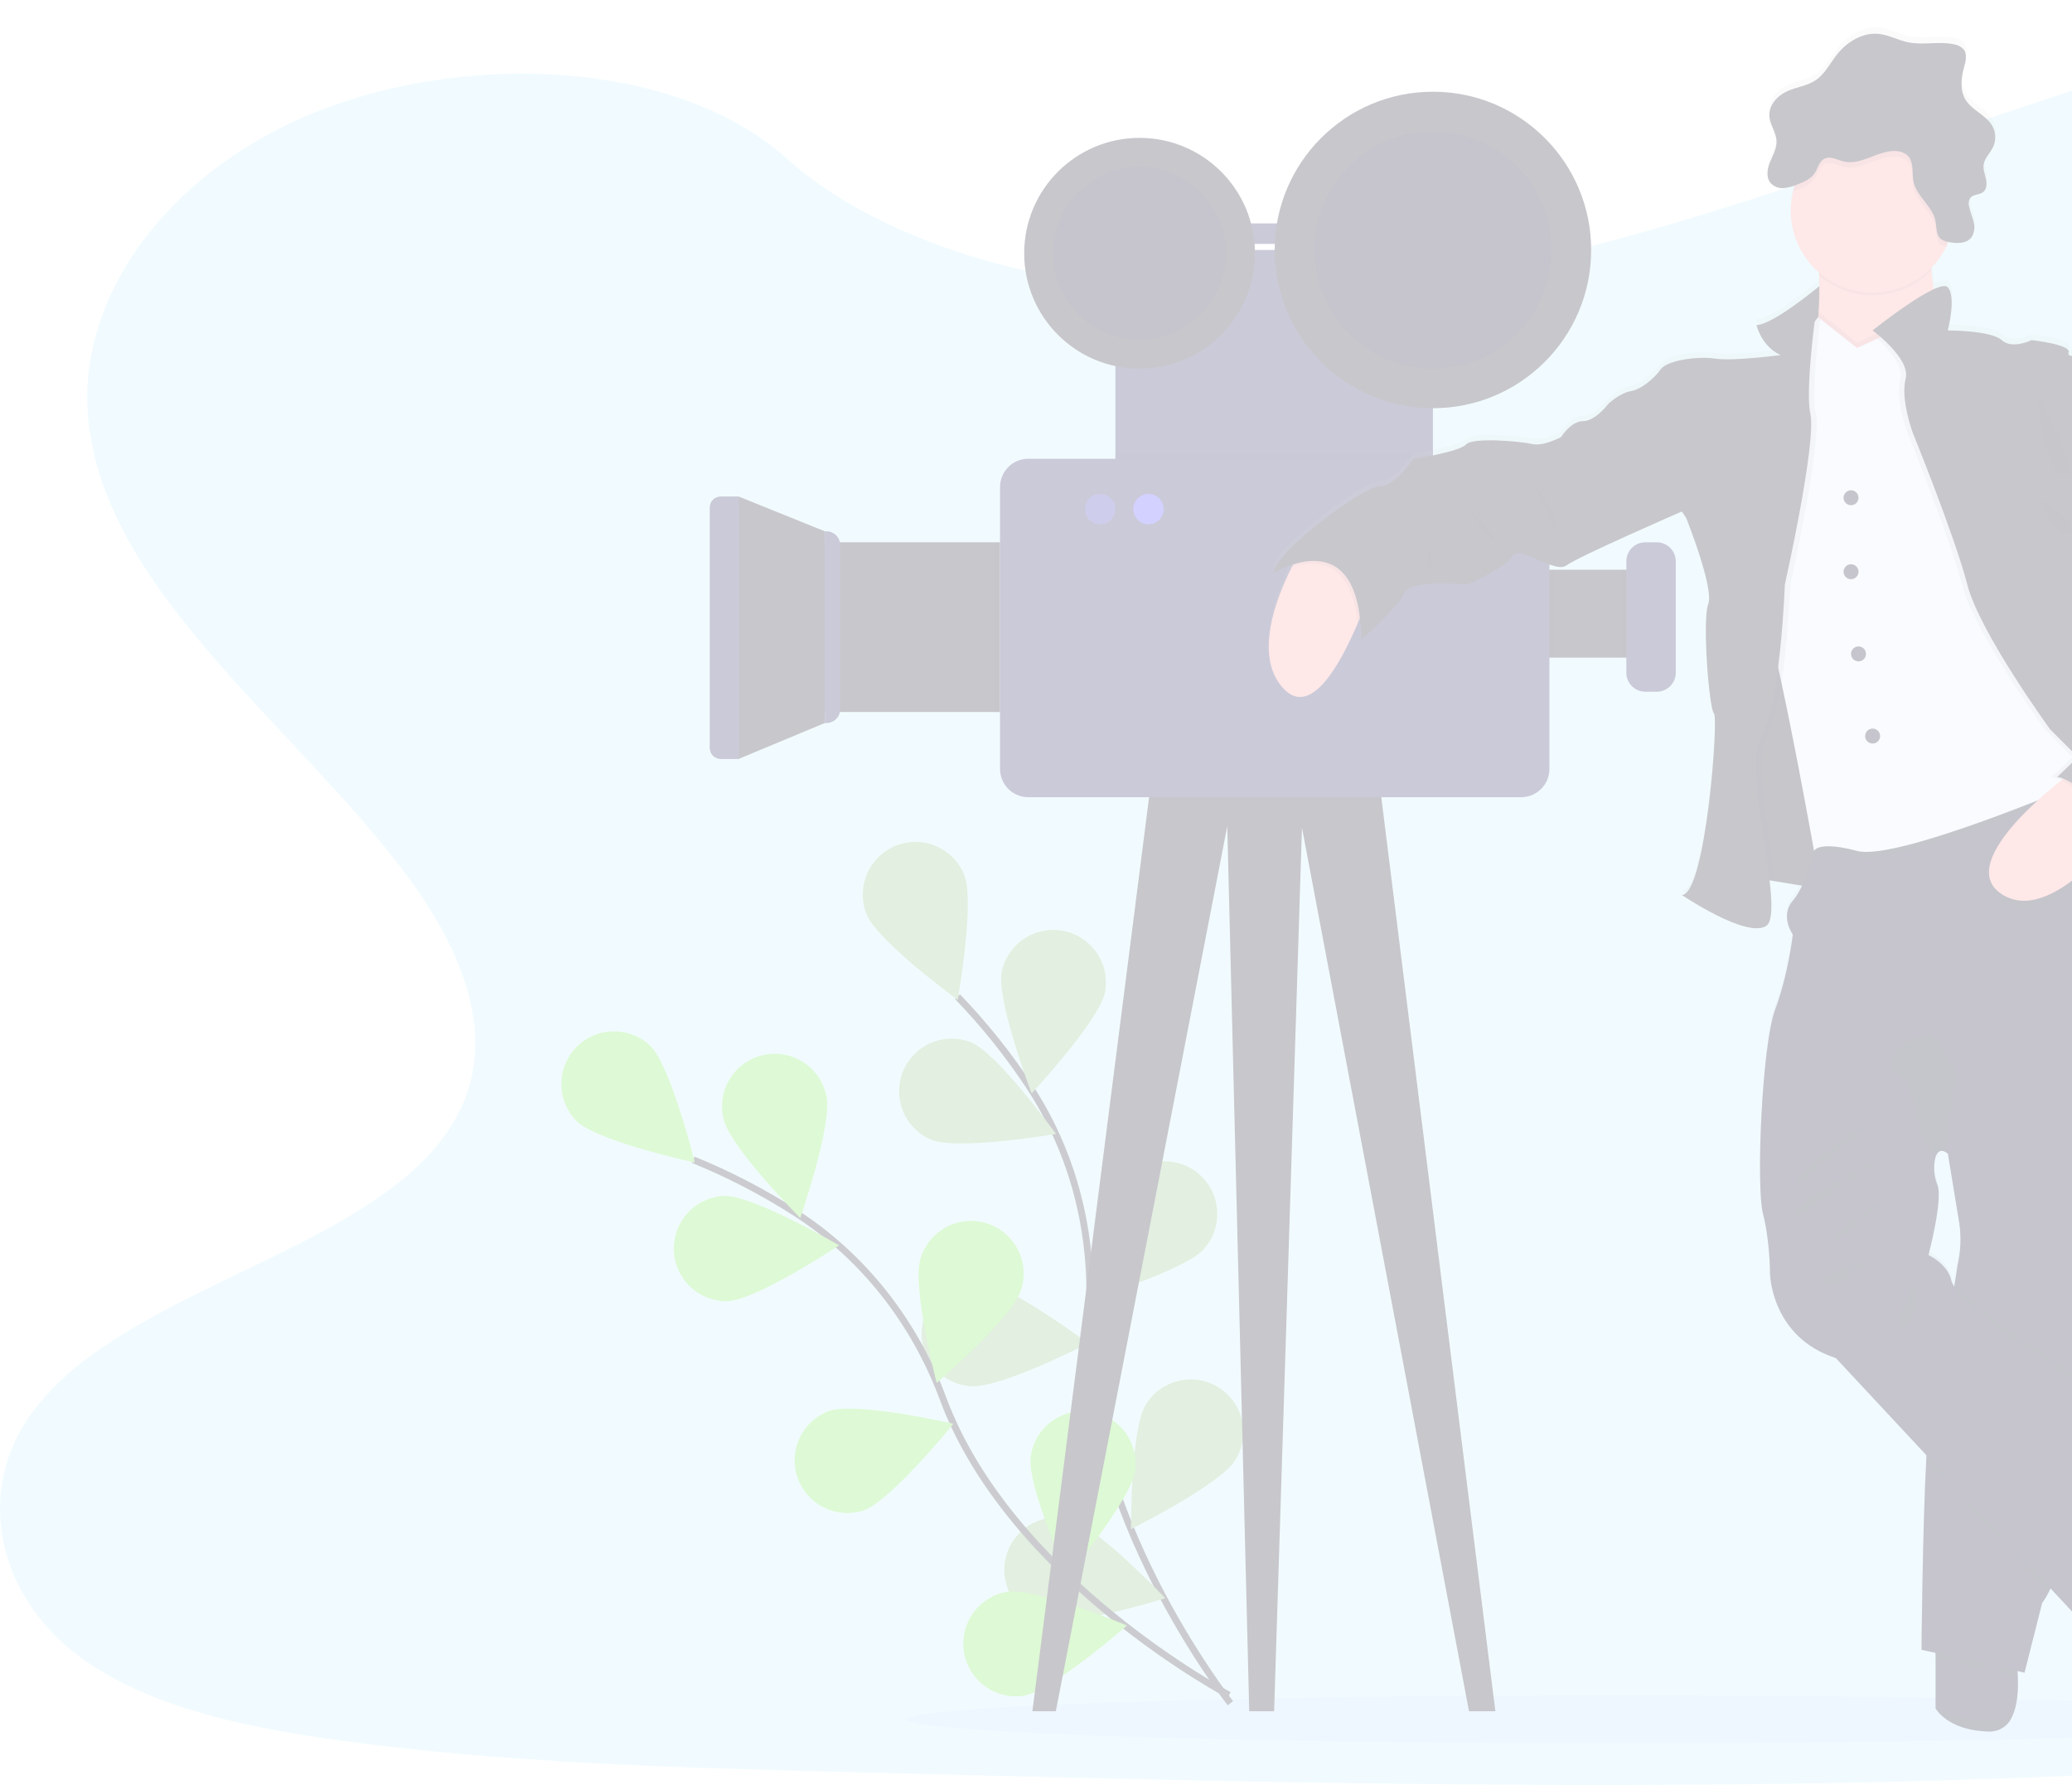 <svg width="607" height="523" viewBox="0 0 607 523" fill="none" xmlns="http://www.w3.org/2000/svg">
<g opacity="0.3" clip-path="url(#clip0)">
<path d="M23.847 485.793C24.683 486.405 25.542 486.993 26.409 487.574C29.607 489.718 32.945 491.645 36.401 493.341C54.559 502.399 76.927 506.82 98.723 509.824C147.601 516.574 197.508 517.883 247.206 519.168C381.471 522.659 516.092 526.135 650.017 518.099C702.927 514.925 757.022 509.584 804.979 493.326C811.846 490.998 818.585 488.433 825.195 485.631C838.555 479.941 851.387 473.027 862.061 464.79C872.123 457.048 880.219 448.145 885.079 438.035C895.219 416.962 889.855 393.295 878.284 372.648C873.447 364.269 868.015 356.249 862.03 348.649C853.113 337.021 843.276 325.756 834.282 314.144C802.301 272.787 781.434 220.554 810.954 178.191C819.468 166.021 831.705 155.338 838.616 142.634C847.448 126.376 846.759 108.33 843.949 90.764C843.593 88.55 843.175 86.351 842.796 84.153C837.974 58.164 828.996 30.154 801.201 13.928C772.331 -2.934 731.348 -2.082 695.505 3.948C639.777 13.331 588.368 32.926 536.456 50.623C484.544 68.321 430.171 84.486 373.081 86.235C322.679 87.784 263.878 76.272 230.426 46.396C197.918 17.38 136.85 15.174 92.81 32.701C62.624 44.732 40.062 66.401 30.55 90.764C28.627 95.642 27.239 100.714 26.409 105.891C25.637 110.606 25.377 115.389 25.635 120.159C25.766 122.482 26.022 124.843 26.409 127.127C33.762 175.226 86.711 213.161 118.893 256.127C134.621 277.115 145.728 302.322 134.915 324.951C118.421 359.433 61.061 371.688 26.409 397.36C19.935 401.979 14.195 407.549 9.381 413.88C-7.376 436.734 -1.176 467.577 23.847 485.793Z" fill="#CFF3FF"/>
<path opacity="0.1" d="M474.266 510.845C359.004 510.845 265.565 507.671 265.565 503.754C265.565 499.838 359.004 496.663 474.266 496.663C589.528 496.663 682.966 499.838 682.966 503.754C682.966 507.671 589.528 510.845 474.266 510.845Z" fill="#6C63FF"/>
<path d="M360.453 499.032C360.453 499.032 315.561 442.153 319.037 385.615C320.499 361.879 314.656 338.251 301.599 318.378C295.387 308.964 288.325 300.14 280.499 292.018" stroke="#535461" stroke-width="2" stroke-miterlimit="10"/>
<path d="M282.488 256.367C285.662 264.279 280.561 292.955 280.561 292.955C280.561 292.955 257.039 275.776 253.866 267.871C253.111 265.991 252.733 263.979 252.755 261.953C252.777 259.926 253.198 257.923 253.993 256.059C254.789 254.195 255.944 252.506 257.392 251.089C258.84 249.671 260.554 248.553 262.434 247.797C264.314 247.042 266.325 246.664 268.351 246.686C270.378 246.708 272.38 247.129 274.243 247.925C276.107 248.72 277.796 249.876 279.213 251.324C280.63 252.773 281.749 254.486 282.504 256.367H282.488Z" fill="#C7FFB4"/>
<path d="M323.735 290.655C322.102 299.016 302.233 320.314 302.233 320.314C302.233 320.314 291.823 293.109 293.456 284.748C294.281 280.773 296.639 277.283 300.019 275.035C303.399 272.787 307.529 271.962 311.513 272.739C315.497 273.517 319.014 275.833 321.302 279.187C323.59 282.541 324.464 286.661 323.735 290.655Z" fill="#C7FFB4"/>
<path d="M352.752 365.905C347.125 372.3 319.23 380.614 319.23 380.614C319.23 380.614 323.975 351.877 329.602 345.482C330.94 343.962 332.564 342.72 334.382 341.827C336.2 340.935 338.176 340.409 340.197 340.281C342.218 340.152 344.245 340.423 346.161 341.077C348.078 341.732 349.847 342.758 351.367 344.096C352.887 345.435 354.128 347.06 355.021 348.878C355.913 350.696 356.438 352.673 356.567 354.694C356.696 356.716 356.425 358.743 355.77 360.66C355.116 362.577 354.09 364.346 352.752 365.866V365.905Z" fill="#C7FFB4"/>
<path d="M361.9 427.785C357.434 435.039 331.343 447.99 331.343 447.99C331.343 447.99 331.165 418.858 335.631 411.604C336.685 409.863 338.074 408.348 339.716 407.146C341.359 405.944 343.223 405.078 345.202 404.6C347.18 404.122 349.233 404.04 351.243 404.359C353.254 404.678 355.181 405.392 356.914 406.46C358.647 407.527 360.151 408.927 361.341 410.579C362.531 412.231 363.382 414.101 363.846 416.084C364.309 418.066 364.376 420.12 364.042 422.129C363.708 424.137 362.98 426.059 361.9 427.785Z" fill="#C7FFB4"/>
<path d="M272.759 333.924C280.646 337.152 309.346 332.244 309.346 332.244C309.346 332.244 292.318 308.601 284.454 305.372C280.683 303.894 276.483 303.959 272.759 305.552C269.035 307.145 266.087 310.139 264.551 313.888C263.016 317.637 263.016 321.839 264.552 325.588C266.087 329.337 269.035 332.331 272.759 333.924Z" fill="#C7FFB4"/>
<path d="M284.369 406.154C292.883 406.882 318.781 393.605 318.781 393.605C318.781 393.605 295.476 376.139 286.993 375.412C284.956 375.203 282.899 375.403 280.94 375.998C278.981 376.594 277.16 377.573 275.583 378.88C274.007 380.186 272.706 381.794 271.757 383.608C270.807 385.423 270.229 387.408 270.055 389.449C269.881 391.489 270.114 393.544 270.742 395.493C271.37 397.442 272.38 399.247 273.712 400.802C275.045 402.357 276.673 403.631 278.503 404.55C280.333 405.469 282.327 406.014 284.369 406.154Z" fill="#C7FFB4"/>
<path d="M305.329 474.815C313.572 476.96 341.358 468.258 341.358 468.258C341.358 468.258 321.343 447.108 313.1 444.956C309.184 444.053 305.07 444.715 301.635 446.799C298.199 448.884 295.712 452.228 294.704 456.119C293.695 460.009 294.245 464.14 296.235 467.632C298.225 471.124 301.499 473.701 305.36 474.815H305.329Z" fill="#C7FFB4"/>
<path opacity="0.25" d="M282.488 256.367C285.662 264.279 280.561 292.955 280.561 292.955C280.561 292.955 257.039 275.776 253.866 267.871C253.111 265.991 252.733 263.979 252.755 261.953C252.777 259.926 253.198 257.923 253.993 256.059C254.789 254.195 255.944 252.506 257.392 251.089C258.84 249.671 260.554 248.553 262.434 247.797C264.314 247.042 266.325 246.664 268.351 246.686C270.378 246.708 272.38 247.129 274.243 247.925C276.107 248.72 277.796 249.876 279.213 251.324C280.63 252.773 281.749 254.486 282.504 256.367H282.488Z" fill="#2B2949"/>
<path opacity="0.25" d="M323.735 290.655C322.102 299.016 302.233 320.314 302.233 320.314C302.233 320.314 291.823 293.109 293.456 284.748C294.281 280.773 296.639 277.283 300.019 275.035C303.399 272.787 307.529 271.962 311.513 272.739C315.497 273.517 319.014 275.833 321.302 279.187C323.59 282.541 324.464 286.661 323.735 290.655Z" fill="#2B2949"/>
<path opacity="0.25" d="M352.752 365.905C347.125 372.3 319.23 380.614 319.23 380.614C319.23 380.614 323.975 351.877 329.602 345.482C330.94 343.962 332.564 342.72 334.382 341.827C336.2 340.935 338.176 340.409 340.197 340.281C342.218 340.152 344.245 340.423 346.161 341.077C348.078 341.732 349.847 342.758 351.367 344.096C352.887 345.435 354.128 347.06 355.021 348.878C355.913 350.696 356.438 352.673 356.567 354.694C356.696 356.716 356.425 358.743 355.77 360.66C355.116 362.577 354.09 364.346 352.752 365.866V365.905Z" fill="#2B2949"/>
<path opacity="0.25" d="M361.9 427.785C357.434 435.039 331.343 447.99 331.343 447.99C331.343 447.99 331.165 418.858 335.631 411.604C336.685 409.863 338.074 408.348 339.716 407.146C341.359 405.944 343.223 405.078 345.202 404.6C347.18 404.122 349.233 404.04 351.243 404.359C353.254 404.678 355.181 405.392 356.914 406.46C358.647 407.527 360.151 408.927 361.341 410.579C362.531 412.231 363.382 414.101 363.846 416.084C364.309 418.066 364.376 420.12 364.042 422.129C363.708 424.137 362.98 426.059 361.9 427.785Z" fill="#2B2949"/>
<path opacity="0.25" d="M272.759 333.924C280.646 337.152 309.346 332.244 309.346 332.244C309.346 332.244 292.318 308.601 284.454 305.372C280.683 303.894 276.483 303.959 272.759 305.552C269.035 307.145 266.087 310.139 264.551 313.888C263.016 317.637 263.016 321.839 264.552 325.588C266.087 329.337 269.035 332.331 272.759 333.924Z" fill="#2B2949"/>
<path opacity="0.25" d="M284.369 406.154C292.883 406.882 318.781 393.605 318.781 393.605C318.781 393.605 295.476 376.139 286.993 375.412C284.956 375.203 282.899 375.403 280.94 375.998C278.981 376.594 277.16 377.573 275.583 378.88C274.007 380.186 272.706 381.794 271.757 383.608C270.807 385.423 270.229 387.408 270.055 389.449C269.881 391.489 270.114 393.544 270.742 395.493C271.37 397.442 272.38 399.247 273.712 400.802C275.045 402.357 276.673 403.631 278.503 404.55C280.333 405.469 282.327 406.014 284.369 406.154Z" fill="#2B2949"/>
<path opacity="0.25" d="M305.329 474.815C313.572 476.96 341.358 468.258 341.358 468.258C341.358 468.258 321.343 447.108 313.1 444.956C309.184 444.053 305.07 444.715 301.635 446.799C298.199 448.884 295.712 452.228 294.704 456.119C293.695 460.009 294.245 464.14 296.235 467.632C298.225 471.124 301.499 473.701 305.36 474.815H305.329Z" fill="#2B2949"/>
<path d="M360.066 496.655C360.066 496.655 295.979 462.862 276.258 409.762C267.976 387.466 253.038 368.235 233.076 355.361C223.58 349.271 213.546 344.065 203.1 339.808" stroke="#535461" stroke-width="2" stroke-miterlimit="10"/>
<path d="M190.484 306.402C196.583 312.34 203.541 340.628 203.541 340.628C203.541 340.628 175.081 334.435 168.974 328.52C166.106 325.653 164.482 321.772 164.453 317.716C164.425 313.66 165.994 309.756 168.821 306.848C171.648 303.941 175.507 302.264 179.561 302.181C183.615 302.097 187.539 303.614 190.484 306.402Z" fill="#90EB71"/>
<path d="M242.078 321.042C243.974 329.348 234.439 356.87 234.439 356.87C234.439 356.87 213.905 336.223 211.993 327.916C211.496 325.925 211.4 323.855 211.713 321.826C212.025 319.798 212.739 317.852 213.813 316.103C214.887 314.354 216.298 312.837 217.965 311.641C219.632 310.444 221.521 309.592 223.521 309.135C225.522 308.678 227.593 308.624 229.614 308.977C231.636 309.331 233.566 310.084 235.293 311.193C237.019 312.301 238.507 313.744 239.67 315.435C240.832 317.126 241.646 319.032 242.063 321.042H242.078Z" fill="#90EB71"/>
<path d="M299.075 378.075C296.521 386.204 274.4 405.171 274.4 405.171C274.4 405.171 267.094 376.976 269.648 368.847C270.222 366.873 271.185 365.034 272.48 363.437C273.775 361.841 275.375 360.519 277.188 359.55C279 358.581 280.988 357.984 283.035 357.794C285.081 357.604 287.145 357.826 289.105 358.445C291.064 359.064 292.881 360.068 294.447 361.399C296.013 362.73 297.298 364.361 298.225 366.195C299.153 368.03 299.704 370.031 299.848 372.082C299.991 374.132 299.723 376.191 299.06 378.137L299.075 378.075Z" fill="#90EB71"/>
<path d="M332.527 430.943C331.382 439.382 312.783 461.794 312.783 461.794C312.783 461.794 300.817 435.24 301.947 426.794C302.219 424.786 302.884 422.851 303.904 421.1C304.924 419.35 306.279 417.817 307.891 416.59C309.503 415.363 311.341 414.465 313.3 413.948C315.259 413.432 317.3 413.306 319.307 413.578C321.315 413.851 323.249 414.516 324.999 415.536C326.75 416.556 328.282 417.911 329.509 419.524C330.736 421.136 331.633 422.975 332.15 424.934C332.666 426.893 332.792 428.935 332.52 430.943H332.527Z" fill="#90EB71"/>
<path d="M213.046 381.241C221.559 381.001 245.816 364.875 245.816 364.875C245.816 364.875 220.685 350.166 212.171 350.398C208.121 350.57 204.302 352.33 201.539 355.297C198.776 358.263 197.292 362.198 197.407 366.251C197.522 370.304 199.227 374.148 202.153 376.953C205.08 379.759 208.993 381.299 213.046 381.241Z" fill="#90EB71"/>
<path d="M252.922 442.571C260.972 439.792 279.292 417.155 279.292 417.155C279.292 417.155 250.917 410.629 242.86 413.408C239.079 414.808 235.997 417.633 234.273 421.278C232.548 424.923 232.319 429.099 233.635 432.911C234.95 436.723 237.705 439.868 241.309 441.674C244.914 443.479 249.083 443.801 252.922 442.571Z" fill="#90EB71"/>
<path d="M299.849 496.848C308.255 495.47 330.144 476.256 330.144 476.256C330.144 476.256 303.27 465.022 294.865 466.4C290.886 467.124 287.351 469.382 285.02 472.688C282.69 475.993 281.75 480.082 282.403 484.073C283.057 488.065 285.251 491.641 288.514 494.03C291.777 496.419 295.848 497.431 299.849 496.848Z" fill="#90EB71"/>
<path d="M302.446 501.377H309.312L359.529 242.084L365.968 501.377H373.259L381.417 242.517L430.349 501.377H438.074L404.815 234.868L403.732 226.205L338.491 218.905L336.464 234.868L302.446 501.377Z" fill="#464353"/>
<path d="M441.03 166.927H482.555V192.684H441.03V166.927Z" fill="#464353"/>
<path d="M241.618 155.663L216.51 145.521H211.007C210.204 145.521 209.434 145.84 208.867 146.408C208.299 146.975 207.98 147.745 207.98 148.548V219.277C207.98 220.079 208.299 220.849 208.867 221.417C209.434 221.985 210.204 222.304 211.007 222.304H216.51L241.618 211.845V155.663Z" fill="#464353"/>
<path d="M241.618 158.883H292.958V208.624H241.618V158.883Z" fill="#464353"/>
<path d="M349.025 65.456H382.075V71.464H349.025V65.456Z" fill="#514E7F"/>
<path d="M326.758 73.237H419.784V141.17H326.758V73.237Z" fill="#514E7F"/>
<path opacity="0.1" d="M326.758 133.127H419.784V141.178H326.758V133.127Z" fill="#2B2949"/>
<path opacity="0.1" d="M291.673 158.883H293.755V208.624H291.673V158.883Z" fill="#2B2949"/>
<path opacity="0.1" d="M441.03 166.927H455.194V192.684H441.03V166.927Z" fill="#2B2949"/>
<path opacity="0.1" d="M336.464 234.868H404.815L403.732 226.205L338.492 218.905L336.464 234.868Z" fill="#2B2949"/>
<path d="M301.247 134.412H445.628C450.202 134.412 453.91 138.121 453.91 142.695V225.292C453.91 229.867 450.202 233.576 445.628 233.576H301.247C296.673 233.576 292.965 229.867 292.965 225.292V142.695C292.965 138.121 296.673 134.412 301.247 134.412Z" fill="#514E7F"/>
<path d="M242.106 155.663H241.618V211.845H242.106C243.171 211.845 244.193 211.421 244.946 210.668C245.699 209.914 246.123 208.892 246.123 207.827V159.681C246.123 158.615 245.699 157.593 244.946 156.84C244.193 156.086 243.171 155.663 242.106 155.663Z" fill="#514E7F"/>
<path d="M216.51 145.544H211.301C210.42 145.544 209.576 145.894 208.953 146.517C208.33 147.14 207.98 147.985 207.98 148.866V219.021C207.98 219.902 208.33 220.747 208.953 221.37C209.576 221.992 210.42 222.342 211.301 222.342H216.51V145.544Z" fill="#514E7F"/>
<path opacity="0.1" d="M475.148 166.927H482.555V192.684H475.148V166.927Z" fill="#2B2949"/>
<path d="M482.013 158.883H485.349C488.427 158.883 490.922 161.379 490.922 164.457V197.097C490.922 200.175 488.427 202.671 485.349 202.671H482.013C478.935 202.671 476.44 200.175 476.44 197.097V164.457C476.44 161.379 478.935 158.883 482.013 158.883Z" fill="#514E7F"/>
<path d="M419.784 119.602C394.183 119.602 373.429 98.844 373.429 73.237C373.429 47.63 394.183 26.872 419.784 26.872C445.385 26.872 466.139 47.63 466.139 73.237C466.139 98.844 445.385 119.602 419.784 119.602Z" fill="#464353"/>
<path d="M419.784 108.013C400.582 108.013 385.016 92.443 385.016 73.237C385.016 54.031 400.582 38.461 419.784 38.461C438.986 38.461 454.552 54.031 454.552 73.237C454.552 92.443 438.986 108.013 419.784 108.013Z" fill="#3F3D56"/>
<path d="M333.84 108.013C315.172 108.013 300.039 92.876 300.039 74.204C300.039 55.533 315.172 40.396 333.84 40.396C352.507 40.396 367.64 55.533 367.64 74.204C367.64 92.876 352.507 108.013 333.84 108.013Z" fill="#464353"/>
<path d="M333.84 99.559C319.841 99.559 308.492 88.207 308.492 74.204C308.492 60.202 319.841 48.85 333.84 48.85C347.84 48.85 359.188 60.202 359.188 74.204C359.188 88.207 347.84 99.559 333.84 99.559Z" fill="#3F3D56"/>
<path d="M336.464 153.619C334.006 153.619 332.013 151.626 332.013 149.168C332.013 146.709 334.006 144.716 336.464 144.716C338.922 144.716 340.914 146.709 340.914 149.168C340.914 151.626 338.922 153.619 336.464 153.619Z" fill="#6C63FF"/>
<path opacity="0.5" d="M322.307 153.619C319.849 153.619 317.856 151.626 317.856 149.168C317.856 146.709 319.849 144.716 322.307 144.716C324.765 144.716 326.757 146.709 326.757 149.168C326.757 151.626 324.765 153.619 322.307 153.619Z" fill="#6C63FF"/>
<path d="M378.321 164.527L378.638 163.9C376.676 164.552 374.791 165.42 373.019 166.486C373.793 159.758 399.59 140.868 404.234 140.868C408.878 140.868 414.041 132.848 414.041 132.848C414.041 132.848 427.454 130.781 429.521 128.59C431.587 126.399 445.519 127.677 448.871 128.451C452.222 129.225 457.385 126.384 457.385 126.384C457.385 126.384 460.225 121.739 463.832 121.739C467.439 121.739 471.301 116.567 471.301 116.567C471.301 116.567 474.668 113.47 477.764 112.944C480.86 112.418 484.73 109.073 486.541 106.48C488.352 103.886 497.377 102.609 502.532 103.383C507.687 104.157 521.626 102.33 521.626 102.33C515.953 99.744 514.583 93.535 514.583 93.535C519.66 93.272 533.004 82.062 533.004 82.062C533.004 82.062 532.455 85.685 531.82 90.741L532.679 89.634L532.795 89.727C533.068 86.12 533.107 82.5 532.911 78.888C532.911 78.609 532.865 78.331 532.849 78.044C529.545 75.149 527.094 71.405 525.763 67.217C524.432 63.03 524.27 58.558 525.295 54.285C525.434 53.697 525.597 53.124 525.783 52.559C524.795 52.969 523.752 53.23 522.687 53.333H522.137C521.497 53.337 520.863 53.205 520.277 52.946C519.691 52.688 519.167 52.307 518.739 51.831C518.594 51.647 518.467 51.45 518.36 51.242C518.334 51.203 518.311 51.161 518.29 51.119C518.198 50.929 518.121 50.732 518.058 50.53C518.037 50.459 518.018 50.387 518.004 50.313C517.965 50.155 517.934 49.995 517.911 49.834C517.911 49.702 517.911 49.562 517.911 49.423C517.911 49.284 517.911 49.222 517.911 49.121C517.943 47.931 518.206 46.758 518.685 45.668C519.498 43.671 520.667 41.697 520.581 39.537C520.581 39.359 520.543 39.189 520.52 39.018C520.303 37.323 519.413 35.751 518.879 34.118V34.048C518.801 33.808 518.739 33.568 518.685 33.328C518.66 33.257 518.639 33.185 518.623 33.111C518.566 32.828 518.527 32.541 518.507 32.252C518.507 32.252 518.507 32.213 518.507 32.19C518.306 28.954 520.914 26.128 523.871 24.82C526.518 23.643 529.544 23.326 531.967 21.723C534.73 19.904 536.247 16.753 538.29 14.144C541.263 10.351 545.914 7.517 550.674 8.059C553.608 8.392 556.27 9.933 559.188 10.529C563.623 11.45 568.314 10.111 572.726 11.14C573.797 11.318 574.772 11.866 575.481 12.689C575.777 13.104 575.969 13.585 576.038 14.09C576.1 14.558 576.1 15.031 576.038 15.499V15.538C575.988 15.984 575.908 16.426 575.798 16.861L575.729 17.132C575.729 17.225 575.69 17.311 575.667 17.403C575.644 17.496 575.566 17.767 575.52 17.945C575.435 18.247 575.365 18.549 575.287 18.859V18.967C575.218 19.285 575.148 19.602 575.094 19.927C574.969 20.598 574.886 21.275 574.846 21.956C574.664 23.871 575.078 25.796 576.031 27.468C577.966 30.564 582.075 31.935 583.863 35.163C584.286 35.942 584.549 36.797 584.637 37.679C584.67 37.972 584.682 38.267 584.676 38.562V38.678C584.676 38.933 584.676 39.189 584.606 39.452C584.61 39.514 584.61 39.576 584.606 39.638C584.567 39.867 584.515 40.095 584.452 40.319C584.452 40.396 584.413 40.466 584.39 40.536C584.304 40.8 584.201 41.059 584.08 41.31C583.252 43.036 581.688 44.461 581.363 46.334C581.363 46.388 581.363 46.443 581.325 46.505C581.147 47.913 581.727 49.292 582.029 50.677C582.069 50.846 582.1 51.017 582.122 51.188C582.122 51.242 582.122 51.297 582.122 51.351C582.122 51.405 582.122 51.583 582.122 51.707C582.122 51.831 582.122 51.839 582.122 51.908C582.122 51.978 582.122 52.117 582.122 52.218C582.126 52.29 582.126 52.362 582.122 52.435C582.122 52.535 582.122 52.636 582.122 52.729C582.122 52.822 582.122 52.868 582.122 52.938C582.122 53.008 582.075 53.132 582.044 53.224L581.99 53.418C581.954 53.51 581.912 53.601 581.866 53.689L581.781 53.859C581.725 53.953 581.663 54.044 581.596 54.13C581.567 54.173 581.536 54.215 581.503 54.254C581.397 54.378 581.278 54.49 581.147 54.587C580.079 55.361 578.414 55.16 577.54 56.135C577.441 56.253 577.358 56.383 577.292 56.522L577.246 56.615C577.182 56.752 577.133 56.894 577.099 57.041C576.975 57.623 576.975 58.224 577.099 58.806C577.408 60.355 578.066 61.764 578.414 63.281C578.484 63.59 578.531 63.908 578.569 64.225C578.569 64.372 578.569 64.512 578.608 64.651V64.744C578.608 64.876 578.608 65.015 578.608 65.147C578.608 65.278 578.608 65.216 578.608 65.255C578.608 65.448 578.608 65.65 578.561 65.843C578.515 66.037 578.561 66.029 578.515 66.114L578.469 66.339C578.469 66.439 578.414 66.54 578.383 66.641L578.314 66.834C578.275 66.943 578.221 67.051 578.174 67.159C578.152 67.21 578.126 67.259 578.097 67.307C578.019 67.465 577.926 67.615 577.818 67.756C576.882 69.025 575.342 69.451 573.716 69.459C572.795 69.454 571.876 69.35 570.976 69.149C570.775 69.621 570.566 70.094 570.342 70.55C569.22 72.81 567.749 74.879 565.984 76.682C565.984 76.922 566.03 77.154 566.061 77.402C566.239 79.167 566.456 81.064 566.704 82.976C568.709 82.055 570.257 81.698 570.868 82.364C573.461 85.213 570.868 95.045 570.868 95.045C570.868 95.045 583.523 95.045 586.619 97.886C589.715 100.728 595.388 97.886 595.388 97.886C595.388 97.886 606.998 99.187 606.224 101.517C605.45 103.847 612.416 101.517 612.416 101.517C612.416 101.517 617.323 102.036 617.06 105.388C616.797 108.74 624.545 110.296 623.515 112.627C622.486 114.957 628.159 116.497 628.159 116.497C628.159 116.497 633.832 116.242 631.766 119.594C631.766 119.594 634.862 126.84 637.439 127.336C640.017 127.831 643.376 133.8 643.376 133.8C643.376 133.8 653.314 135.612 652.865 138.716C652.416 141.821 668.144 164.032 668.144 164.032C668.144 164.032 673.306 174.677 669.692 182.441C666.077 190.206 663.5 195.378 662.726 198.219C661.952 201.06 652.571 213.571 652.648 215.901C652.648 216.629 650.326 220.546 647.161 225.516L648.089 226.476L650.125 228.574C650.125 228.574 656.58 244.615 648.84 245.389C642.3 246.04 637.602 246.512 635.218 245.862C634.831 245.771 634.464 245.611 634.134 245.389L634.041 245.32C631.224 249.477 629.227 252.38 629.227 252.38C629.227 252.38 628.949 251.97 628.453 251.265L627.679 252.372C627.679 252.372 627.06 251.49 626.007 250.05C626.348 257.087 626.394 264.024 626.394 264.024C626.394 264.024 623.035 263.505 624.583 279.027C626.131 294.549 615.295 307.223 615.295 307.223V330.254C615.295 330.254 615.295 330.835 615.187 331.803C614.901 335.108 613.956 342.904 611.17 348.06C607.555 354.78 611.17 372.377 611.17 372.377C611.17 372.377 611.41 386.73 610.543 404.629C610.543 405.117 610.489 405.62 610.466 406.115C626.116 419.199 642.904 436.54 642.904 436.54C642.082 436.77 641.299 437.123 640.582 437.585L641.518 438.785L645.783 444.042L649.08 448.114L643.856 464.209L638.151 461.98C638.151 461.98 635.055 467.345 635.706 470.983C635.804 471.641 636.071 472.262 636.48 472.787C636.677 473.051 636.814 473.355 636.882 473.677C638.376 479.507 632.145 504.644 622.261 505.736C622.261 505.736 618.91 506.843 617.834 503.824C617.315 502.368 617.323 499.953 618.484 496.028C618.484 496.028 623.709 489.726 620.326 482.937C618.345 478.965 615.071 473.646 612.702 469.892L611.727 468.343C609.599 471.03 608.291 472.756 608.291 472.756L600.69 464.581C600.527 464.929 600.365 465.27 600.195 465.595C599.626 466.734 598.969 467.826 598.229 468.862L593.074 489.308L590.992 488.843C591.038 489.339 591.069 489.865 591.1 490.392C591.271 494.061 591.1 498.823 589.405 502.221C588.136 504.822 585.992 506.634 582.493 506.549C570.496 506.255 567.013 499.759 567.013 499.759V483.502L562.888 482.58C562.888 482.58 563.19 446.86 564.25 426.941C564.25 426.499 564.297 426.074 564.32 425.655C564.32 425.594 564.32 425.532 564.32 425.477L537.826 396.98L535.79 396.167C518.763 389.44 518.499 372.106 518.499 372.106C518.499 372.106 518.499 362.537 516.441 354.517C514.382 346.496 516.177 304.838 520.047 294.495C523.917 284.152 525.21 272.493 525.21 272.493C525.21 272.493 521.34 267.074 525.21 262.561C526.303 261.21 527.214 259.721 527.919 258.132L522.88 257.304L519.978 256.824L518.43 256.561C519.204 263.404 519.335 268.661 517.501 269.915C511.82 273.786 492.733 260.857 492.733 260.857C499.699 260.857 503.569 208.856 502.153 207.563C500.736 206.27 498.623 180.212 500.473 175.567C502.323 170.922 493.979 150.182 493.979 150.182L492.694 148.277C492.694 148.277 462.245 161.57 458.894 164.117C455.543 166.664 444.962 157.923 443.159 161.307C441.355 164.69 430.001 169.73 430.001 169.73C430.001 169.73 413.228 168.034 411.425 172.176C409.622 176.318 398.778 186.018 398.778 186.018C398.772 183.744 398.635 181.472 398.368 179.213C398.143 179.747 397.926 180.289 397.694 180.839C392.555 193.001 384.002 208.399 376.077 200.116C367.098 190.702 373.933 173.298 378.321 164.527ZM607.803 219.493V219.64L607.865 219.579L607.803 219.493ZM613.809 159.82L617.091 194.433L623.538 201.114L624.312 201.935L630.976 194.681C630.976 194.681 634.336 193.133 630.976 190.284C627.617 187.435 636.65 180.994 636.65 180.994C636.65 180.994 636.913 176.349 633.554 175.048C630.195 173.748 625.814 165.216 625.814 165.216L613.685 159.023L613.809 159.82ZM570.651 336.982C570.416 336.764 570.156 336.574 569.877 336.417C568.43 335.596 567.501 336.494 567.021 338.073C566.389 340.72 566.581 343.497 567.571 346.032C569.374 350.174 564.986 366.733 564.986 366.733C564.986 366.733 570.667 369.311 571.696 374.235C571.849 374.84 572.111 375.412 572.47 375.923C572.54 375.489 572.602 375.071 572.664 374.668C573.167 371.572 573.438 369.574 573.438 369.574C574.363 365.59 574.539 361.469 573.956 357.42C573.136 352.442 571.479 342.331 570.86 338.499C570.705 337.57 570.62 337.013 570.613 336.951L570.651 336.982Z" fill="url(#paint0_linear)"/>
<path d="M534.676 84.927L533.005 83.812L528.291 93.76L530.102 95.889H535.582C535.582 95.889 535.389 90.47 535.257 90.276C535.125 90.083 534.676 84.927 534.676 84.927Z" fill="#464353"/>
<path d="M567.037 479.252V500.541C567.037 500.541 570.52 507.021 582.516 507.315C583.973 507.401 585.421 507.033 586.659 506.26C587.897 505.488 588.865 504.35 589.428 503.003C591.1 499.612 591.294 494.859 591.123 491.197C591.038 489.365 590.844 487.54 590.543 485.731L567.037 479.252Z" fill="#3F3D56"/>
<path opacity="0.1" d="M567.037 479.252V485.84L591.124 491.197C591.039 489.365 590.845 487.54 590.544 485.731L567.037 479.252Z" fill="#2B2949"/>
<path d="M562.912 483.378L593.098 490.09L598.252 469.698C598.991 468.664 599.648 467.574 600.218 466.439C600.551 465.789 600.876 465.1 601.186 464.38C606.805 451.521 609.305 428.326 610.373 408.593C610.427 407.594 610.481 406.603 610.528 405.628C611.395 387.775 611.155 373.453 611.155 373.453C611.155 373.453 607.54 355.903 611.155 349.198C613.941 344.027 614.886 336.254 615.172 332.941C615.249 331.957 615.28 331.392 615.28 331.392L614.723 329.929L612.447 323.906H587.416L572.865 336.223L570.652 338.097L570.899 339.645C571.526 343.469 573.183 353.58 573.995 358.519C574.578 362.558 574.402 366.669 573.477 370.643C573.477 370.643 573.175 372.609 572.703 375.729C572.587 376.503 572.455 377.324 572.308 378.214C570.458 389.657 566.991 410.551 565.512 415.545C565.102 416.915 564.738 420.352 564.467 425.005C564.406 425.934 564.351 426.902 564.297 427.916C563.214 447.75 562.912 483.378 562.912 483.378Z" fill="#3F3D56"/>
<path opacity="0.1" d="M567.037 500.324V500.541C567.037 500.541 570.52 507.021 582.517 507.315C583.974 507.401 585.421 507.033 586.659 506.26C587.897 505.488 588.865 504.35 589.429 503.003C584.049 504.327 575.319 505.179 567.037 500.324Z" fill="#2B2949"/>
<path d="M376.115 201.872C384.072 210.133 392.586 194.773 397.733 182.642C400.62 175.814 402.431 170 402.431 170L381.255 161.035C381.255 161.035 379.954 163.102 378.321 166.376C373.933 175.125 367.098 192.482 376.115 201.872Z" fill="#FBB3B2"/>
<path d="M532.888 80.645C533.228 88.309 532.653 95.987 531.178 103.515C531.178 103.515 574.258 108.16 570.388 101.455C568.121 97.522 566.65 87.141 565.829 79.206C565.234 73.585 564.97 69.195 564.97 69.195C564.97 69.195 523.693 52.682 529.885 66.618C531.735 70.775 532.594 75.699 532.888 80.645Z" fill="#FBB3B2"/>
<path d="M529.251 191.515L535.04 260.672L508.469 256.29L513.113 199.257L511.565 184.029L529.251 191.515Z" fill="#464353"/>
<path opacity="0.1" d="M508.469 256.398L520.009 258.303L535.048 260.78L533.987 248.161L529.251 191.623L523.221 189.068L518.949 187.265L511.565 184.137L513.113 199.365L508.469 256.398Z" fill="#2B2949"/>
<path opacity="0.1" d="M564.274 427.877L600.218 466.439C606.519 454.13 609.228 429.434 610.373 408.585C603.678 403.011 597.215 398.211 592.323 395.896C592.323 395.896 575.775 383.92 572.285 378.176C570.435 389.618 566.967 410.513 565.489 415.506C565.001 417.147 564.599 421.754 564.274 427.877Z" fill="#2B2949"/>
<path opacity="0.1" d="M572.865 336.215L614.723 329.921L612.448 323.898H587.417L572.865 336.215Z" fill="#2B2949"/>
<path opacity="0.1" d="M564.413 424.967L601.155 464.38C606.805 451.521 609.305 428.326 610.373 408.593C610.427 407.594 610.481 406.603 610.528 405.628C603.771 399.992 597.231 395.145 592.323 392.807C592.323 392.807 576.882 381.636 572.679 375.698C572.563 376.472 572.432 377.293 572.285 378.183C570.435 389.626 566.967 410.521 565.489 415.514C565.079 416.876 564.738 420.314 564.413 424.967Z" fill="#2B2949"/>
<path d="M516.472 355.632C518.531 363.637 518.531 373.182 518.531 373.182C518.531 373.182 518.794 390.469 535.822 397.182L537.858 397.956L608.291 473.538C608.291 473.538 634.352 439.475 642.866 437.408C642.866 437.408 608.555 402.051 592.301 394.309C592.301 394.309 572.688 380.119 571.658 375.218C570.629 370.318 564.948 367.732 564.948 367.732C564.948 367.732 569.336 351.219 567.533 347.085C566.543 344.558 566.351 341.789 566.983 339.15C567.463 337.601 568.392 336.68 569.839 337.493C570.118 337.65 570.378 337.84 570.613 338.058L615.242 331.346V308.407C615.242 308.407 626.078 295.765 624.53 280.281C622.982 264.798 626.341 265.317 626.341 265.317C626.341 265.317 626.178 239.165 623.973 236.982C621.767 234.799 600.575 224.797 600.575 224.797L534.135 236.603L531.395 249.315C531.395 249.315 529.073 259.425 525.203 263.915C521.333 268.406 525.203 273.817 525.203 273.817C525.203 273.817 523.91 285.43 520.04 295.765C516.17 306.1 514.406 347.635 516.472 355.632Z" fill="#3F3D56"/>
<path opacity="0.1" d="M529.886 66.618C531.736 70.775 532.595 75.73 532.889 80.645C537.524 84.661 543.52 86.75 549.646 86.482C555.772 86.214 561.563 83.61 565.83 79.206C565.234 73.585 564.971 69.195 564.971 69.195C564.971 69.195 523.694 52.682 529.886 66.618Z" fill="#2B2949"/>
<path d="M524.606 61.764C524.61 67.883 526.951 73.77 531.149 78.22C535.348 82.671 541.088 85.349 547.196 85.707C553.303 86.065 559.317 84.077 564.007 80.147C568.697 76.218 571.709 70.645 572.428 64.568C573.147 58.491 571.517 52.369 567.873 47.454C564.229 42.539 558.846 39.201 552.823 38.124C546.801 37.047 540.595 38.312 535.473 41.66C530.352 45.008 526.703 50.186 525.272 56.135C524.829 57.978 524.605 59.868 524.606 61.764Z" fill="#FBB3B2"/>
<path opacity="0.1" d="M544.072 103.515C544.072 103.515 561.317 95.517 562.393 94.48C563.469 93.443 599.243 185.321 599.243 185.321L609.305 230.998C609.305 230.998 555.644 253.96 544.034 250.863C532.424 247.766 531.394 250.863 531.394 250.863C531.394 250.863 519.521 184.284 515.651 178.354C511.781 172.424 519.266 112.03 519.266 112.03L532.679 94.472L544.072 103.515Z" fill="#2B2949"/>
<path opacity="0.1" d="M544.072 100.418C544.072 100.418 561.317 92.421 562.393 91.383C563.469 90.346 599.243 182.225 599.243 182.225L609.305 227.901C609.305 227.901 555.644 250.863 544.034 247.766C532.424 244.669 531.394 247.766 531.394 247.766C531.394 247.766 519.521 181.187 515.651 175.257C511.781 169.327 519.266 108.934 519.266 108.934L532.679 91.376L544.072 100.418Z" fill="#2B2949"/>
<path d="M515.698 176.806C516.472 178.036 517.641 181.861 518.949 187.156C519.862 190.841 520.853 195.231 521.867 199.953C526.433 221.266 531.433 249.322 531.433 249.322C531.433 249.322 531.751 248.378 533.987 248.053C535.799 247.789 538.879 247.936 544.049 249.322C555.659 252.419 609.328 229.449 609.328 229.449L607.78 222.482L599.266 183.773C599.266 183.773 563.399 91.902 562.37 92.939C561.743 93.567 555.04 96.81 549.932 99.218C546.673 100.766 544.049 101.966 544.049 101.966L533.213 93.404L532.617 92.932L519.266 110.482C519.266 110.482 511.828 170.868 515.698 176.806Z" fill="#EAF0FC"/>
<path opacity="0.1" d="M556.72 111.001C555.172 116.954 558.778 126.74 558.778 126.74C558.778 126.74 571.162 157.196 574.777 171.27C578.391 185.345 599.065 213.71 599.065 213.71C599.065 213.71 602.099 216.753 606.348 220.988C606.82 221.46 607.316 221.948 607.811 222.459L599.297 183.75C599.297 183.75 563.43 91.879 562.401 92.916C561.774 93.543 555.071 96.787 549.963 99.195C553.159 102.106 557.749 107.06 556.72 111.001Z" fill="#2B2949"/>
<path d="M558.267 111.001C556.719 116.954 560.326 126.74 560.326 126.74C560.326 126.74 572.71 157.196 576.325 171.27C579.939 185.345 600.613 213.71 600.613 213.71C600.613 213.71 603.647 216.753 607.896 220.988C608.399 221.491 608.925 222.009 609.444 222.536C617.741 230.796 629.405 242.378 633.051 245.761C633.585 246.264 633.949 246.589 634.103 246.698C634.433 246.92 634.8 247.08 635.187 247.17C637.571 247.82 642.269 247.348 648.809 246.698C656.549 245.924 650.094 229.929 650.094 229.929L648.059 227.831L646.201 225.911L625.117 204.211L623.569 202.578L617.122 195.928L613.84 161.4L613.763 160.571C613.763 160.571 614.723 158.38 616.201 155.036C620.14 145.986 627.88 128.52 630.713 122.877C631.038 122.219 631.294 121.731 631.487 121.429C631.487 121.39 631.526 121.352 631.549 121.321C633.616 117.968 627.942 118.224 627.942 118.224C627.942 118.224 622.261 116.676 623.298 114.353C624.336 112.031 616.588 110.482 616.843 107.13C617.099 103.778 612.199 103.259 612.199 103.259C612.199 103.259 605.233 105.582 606.007 103.259C606.781 100.937 595.171 99.644 595.171 99.644C595.171 99.644 589.498 102.485 586.402 99.644C583.306 96.802 570.605 96.81 570.605 96.81C570.605 96.81 573.198 87.001 570.605 84.16C568.012 81.319 548.569 96.81 548.569 96.81C548.569 96.81 559.815 105.055 558.267 111.001Z" fill="#464353"/>
<path opacity="0.1" d="M622.765 243.121C622.765 243.121 601.348 273.314 586.387 263.513C571.426 253.712 606.511 228.156 606.511 228.156L622.765 243.121Z" fill="#2B2949"/>
<path d="M622.765 241.573C622.765 241.573 601.348 271.766 586.387 261.964C571.426 252.163 606.511 226.608 606.511 226.608L622.765 241.573Z" fill="#FBB3B2"/>
<path opacity="0.1" d="M520.009 258.194C518.376 243.942 513.639 222.528 517.501 216.033C519.413 212.812 520.829 206.673 521.866 199.953C522.424 196.338 522.865 192.552 523.221 188.96C524.165 179.43 524.467 171.27 524.467 171.27C524.467 171.27 533.755 129.836 531.952 121.321C530.822 115.994 532.122 102.648 533.252 93.404L532.656 92.932L519.305 110.482C519.305 110.482 511.828 170.868 515.698 176.806C516.472 178.036 517.64 181.861 518.948 187.156L511.565 184.06L513.112 199.287L508.469 256.321L520.009 258.194Z" fill="#2B2949"/>
<path d="M533.004 83.812C533.004 83.812 519.66 94.999 514.583 95.254C514.583 95.254 515.953 101.448 521.626 104.033C521.626 104.033 507.694 105.876 502.532 105.078C497.369 104.281 488.344 105.582 486.541 108.175C484.737 110.769 480.821 114.098 477.725 114.609C474.629 115.119 471.262 118.224 471.262 118.224L493.979 151.769C493.979 151.769 502.238 172.416 500.434 177.061C498.631 181.706 500.697 207.772 502.114 209.058C503.53 210.343 499.66 262.22 492.694 262.22C492.694 262.22 511.781 275.125 517.462 271.255C523.143 267.384 510.233 225.578 515.914 216.025C521.595 206.472 522.88 171.262 522.88 171.262C522.88 171.262 532.168 129.836 530.357 121.321C528.546 112.805 533.004 83.812 533.004 83.812Z" fill="#464353"/>
<path opacity="0.1" d="M378.321 166.083C385.218 163.931 395.783 163.869 397.733 182.341C400.62 175.513 402.431 169.699 402.431 169.699L381.255 160.734C381.255 160.734 379.954 162.809 378.321 166.083Z" fill="#2B2949"/>
<path d="M483.918 116.676L471.263 118.224C471.263 118.224 467.393 123.388 463.794 123.388C460.195 123.388 457.346 128.033 457.346 128.033C457.346 128.033 452.184 130.866 448.832 130.092C445.481 129.318 431.549 128.04 429.483 130.231C427.416 132.422 414.003 134.482 414.003 134.482C414.003 134.482 408.84 142.479 404.196 142.479C399.552 142.479 373.755 161.322 372.981 168.026C372.981 168.026 398.523 151.769 398.778 187.512C398.778 187.512 409.614 177.835 411.425 173.709C413.236 169.583 430.001 171.262 430.001 171.262C430.001 171.262 441.348 166.223 443.159 162.87C444.97 159.518 455.543 168.212 458.894 165.665C462.246 163.118 492.695 149.864 492.695 149.864L502.114 132.159L483.918 116.676Z" fill="#464353"/>
<path d="M542.27 148.03C541.06 148.03 540.079 147.049 540.079 145.839C540.079 144.629 541.06 143.648 542.27 143.648C543.479 143.648 544.46 144.629 544.46 145.839C544.46 147.049 543.479 148.03 542.27 148.03Z" fill="#3F3D56"/>
<path d="M544.459 193.775C543.25 193.775 542.269 192.794 542.269 191.584C542.269 190.374 543.25 189.394 544.459 189.394C545.669 189.394 546.65 190.374 546.65 191.584C546.65 192.794 545.669 193.775 544.459 193.775Z" fill="#3F3D56"/>
<path d="M542.27 169.699C541.06 169.699 540.079 168.718 540.079 167.508C540.079 166.298 541.06 165.317 542.27 165.317C543.479 165.317 544.46 166.298 544.46 167.508C544.46 168.718 543.479 169.699 542.27 169.699Z" fill="#3F3D56"/>
<path d="M548.593 217.852C547.383 217.852 546.402 216.871 546.402 215.661C546.402 214.451 547.383 213.47 548.593 213.47C549.803 213.47 550.783 214.451 550.783 215.661C550.783 216.871 549.803 217.852 548.593 217.852Z" fill="#3F3D56"/>
<path opacity="0.1" d="M525.272 56.104C525.798 55.926 526.325 55.717 526.82 55.508C528.593 54.788 530.458 53.96 531.534 52.411C532.517 50.971 532.834 48.943 534.367 48.123C536.131 47.178 538.237 48.456 540.148 48.897C542.424 49.431 544.792 48.796 547.006 47.983C550.303 46.768 554.908 44.53 558.291 46.845C560.922 48.641 559.901 52.45 560.574 55.167C561.619 59.387 566.1 62.135 566.944 66.401C567.323 68.282 567.076 70.581 568.6 71.75C569.045 72.068 569.551 72.289 570.087 72.401C571.581 69.374 572.42 66.066 572.549 62.692C572.678 59.319 572.095 55.956 570.836 52.824C569.577 49.692 567.672 46.86 565.245 44.515C562.818 42.169 559.923 40.362 556.75 39.211C553.577 38.061 550.197 37.593 546.831 37.838C543.465 38.083 540.188 39.036 537.215 40.633C534.242 42.231 531.64 44.439 529.578 47.111C527.516 49.784 526.041 52.861 525.249 56.143L525.272 56.104Z" fill="#2B2949"/>
<path d="M547.021 46.412C544.831 47.224 542.447 47.859 540.164 47.317C538.221 46.861 536.154 45.583 534.39 46.543C532.842 47.372 532.532 49.392 531.557 50.832C530.481 52.38 528.616 53.248 526.835 53.929C525.508 54.548 524.088 54.946 522.633 55.106C521.904 55.177 521.169 55.079 520.484 54.82C519.8 54.561 519.184 54.147 518.685 53.611C517.308 51.947 517.725 49.454 518.546 47.465C519.366 45.475 520.527 43.493 520.442 41.341C520.342 38.786 518.492 36.564 518.337 34.017C518.136 30.789 520.744 27.971 523.701 26.663C526.348 25.494 529.374 25.168 531.797 23.566C534.56 21.754 536.077 18.611 538.12 16.01C541.092 12.224 545.744 9.398 550.504 9.94C553.438 10.273 556.1 11.806 559.018 12.402C563.453 13.323 568.144 11.984 572.555 13.014C573.621 13.182 574.596 13.715 575.311 14.524C576.394 15.979 575.837 18.015 575.357 19.765C574.498 22.916 574.134 26.484 575.845 29.256C577.78 32.391 581.89 33.715 583.678 36.936C584.195 37.88 584.48 38.934 584.511 40.011C584.542 41.088 584.318 42.156 583.856 43.129C583.004 44.91 581.356 46.358 581.1 48.316C580.922 49.725 581.503 51.095 581.805 52.473C582.106 53.851 582.021 55.57 580.884 56.344C579.746 57.118 578.151 56.925 577.277 57.893C577.012 58.277 576.838 58.716 576.767 59.177C576.696 59.638 576.73 60.11 576.867 60.556C577.176 62.104 577.834 63.505 578.182 65.023C578.406 65.767 578.468 66.55 578.365 67.32C578.263 68.091 577.997 68.83 577.586 69.49C576.085 71.518 573.051 71.394 570.62 70.852C569.919 70.741 569.25 70.476 568.662 70.078C567.114 68.909 567.385 66.61 567.006 64.729C566.162 60.471 561.681 57.707 560.636 53.495C559.962 50.778 560.984 46.961 558.353 45.165C554.931 42.959 550.318 45.196 547.021 46.412Z" fill="#464353"/>
<path opacity="0.1" d="M550.783 326.476C550.783 326.476 526.487 341.96 525.713 347.898L550.783 326.476Z" fill="#2B2949"/>
<path opacity="0.1" d="M552.029 338.863C552.029 338.863 524.165 352.279 525.713 356.924L552.029 338.863Z" fill="#2B2949"/>
<path opacity="0.1" d="M553.879 350.731C553.879 350.731 538.136 358.992 537.107 363.892L553.879 350.731Z" fill="#2B2949"/>
<path opacity="0.1" d="M547.168 369.311C547.168 369.311 536.851 378.346 534.785 376.023C532.718 373.701 547.168 369.311 547.168 369.311Z" fill="#2B2949"/>
<path opacity="0.1" d="M561.619 374.994C561.619 374.994 553.577 387.891 557.447 388.666C561.317 389.44 561.619 374.994 561.619 374.994Z" fill="#2B2949"/>
<path opacity="0.1" d="M596.921 145.839C596.921 145.839 610.597 154.091 606.472 156.158C602.347 158.225 596.921 145.839 596.921 145.839Z" fill="#2B2949"/>
<path opacity="0.1" d="M596.92 115.383C596.92 115.383 610.852 140.93 604.405 139.127C597.958 137.323 596.92 115.383 596.92 115.383Z" fill="#2B2949"/>
<path opacity="0.1" d="M448.871 140.93C448.871 140.93 457.385 150.948 455.837 156.414L448.871 140.93Z" fill="#2B2949"/>
<path opacity="0.1" d="M426.642 145.839C426.642 145.839 439.421 157.188 437.548 158.481L426.642 145.839Z" fill="#2B2949"/>
<path opacity="0.1" d="M418.685 159.781C418.685 159.781 419.978 167.245 417.911 167.523L418.685 159.781Z" fill="#2B2949"/>
<path opacity="0.05" d="M558.136 317.24C561.425 321.498 561.425 329.047 562.911 332.143C563.724 333.846 565.535 336.788 567.006 339.173C567.486 337.624 568.414 336.703 569.862 337.516C570.814 330.417 572.493 318.162 573.035 315.692C573.809 312.208 565.295 302.918 565.295 302.918C565.295 302.918 556.975 304.66 554.846 308.918C552.718 313.176 554.846 312.99 558.136 317.24Z" fill="#2B2949"/>
<path opacity="0.1" d="M601.093 227.645C610.381 228.931 627.664 253.704 627.664 253.704C627.664 253.704 629.932 250.406 633.082 245.8C637.045 239.955 642.37 231.989 646.24 225.95L623.562 202.555L619.436 206.998C619.436 206.998 611.433 214.995 611.433 216.544C611.433 217.148 609.885 218.982 607.919 220.988C604.908 224.108 601.093 227.645 601.093 227.645Z" fill="#2B2949"/>
<path d="M619.924 122.095L631.534 121.321C631.534 121.321 634.63 128.544 637.207 129.062C639.785 129.581 643.144 135.511 643.144 135.511C643.144 135.511 653.082 137.323 652.649 140.419C652.215 143.516 667.927 165.665 667.927 165.665C667.927 165.665 673.09 176.287 669.475 184.029C665.861 191.77 663.283 196.934 662.509 199.767C661.735 202.601 652.571 214.995 652.649 217.318C652.726 219.64 629.228 253.704 629.228 253.704C629.228 253.704 611.944 228.931 602.656 227.638C602.656 227.638 612.974 218.092 612.974 216.544C612.974 214.995 620.915 206.998 620.915 206.998L630.977 196.16C630.977 196.16 634.336 194.611 630.977 191.77C627.618 188.929 636.65 182.48 636.65 182.48C636.65 182.48 636.913 177.835 633.554 176.542C630.195 175.249 625.814 166.741 625.814 166.741L613.686 160.548L619.924 122.095Z" fill="#464353"/>
<g opacity="0.1">
<path opacity="0.1" d="M574.66 23.829C574.591 21.953 574.826 20.079 575.357 18.278C575.58 17.517 575.751 16.741 575.867 15.956C575.967 17.267 575.793 18.585 575.357 19.827C574.989 21.134 574.756 22.475 574.66 23.829Z" fill="#2B2949"/>
<path opacity="0.1" d="M520.38 40.861C520.078 38.538 518.484 36.425 518.337 34.048C518.313 33.653 518.329 33.256 518.383 32.864C518.685 35.264 520.349 37.392 520.442 39.831C520.452 40.175 520.431 40.52 520.38 40.861Z" fill="#2B2949"/>
<path opacity="0.1" d="M518.685 52.086C519.184 52.622 519.8 53.036 520.484 53.295C521.169 53.554 521.904 53.652 522.632 53.581C524.088 53.42 525.508 53.023 526.835 52.404C528.615 51.684 530.481 50.855 531.557 49.307C532.54 47.867 532.857 45.846 534.389 45.018C536.154 44.074 538.259 45.351 540.171 45.792C542.447 46.334 544.815 45.699 547.021 44.886C550.318 43.671 554.931 41.434 558.314 43.741C560.945 45.537 559.924 49.353 560.597 52.071C561.642 56.282 566.123 59.038 566.967 63.304C567.346 65.185 567.099 67.485 568.623 68.654C569.214 69.053 569.885 69.317 570.589 69.428C573.051 69.97 576.085 70.094 577.555 68.065C577.98 67.486 578.247 66.805 578.329 66.091C578.529 67.321 578.252 68.581 577.555 69.614C576.054 71.642 573.02 71.518 570.589 70.976C569.885 70.866 569.214 70.602 568.623 70.202C567.075 69.033 567.346 66.734 566.967 64.852C566.123 60.594 561.642 57.831 560.597 53.619C559.924 50.902 560.945 47.085 558.314 45.289C554.931 42.967 550.318 45.219 547.021 46.435C544.831 47.248 542.447 47.883 540.171 47.341C538.221 46.884 536.154 45.606 534.389 46.566C532.841 47.395 532.54 49.415 531.557 50.855C530.481 52.404 528.615 53.271 526.835 53.952C525.508 54.571 524.088 54.969 522.632 55.129C521.904 55.2 521.169 55.102 520.484 54.843C519.8 54.584 519.184 54.17 518.685 53.635C518.309 53.132 518.041 52.556 517.898 51.945C517.754 51.334 517.737 50.699 517.849 50.081C517.931 50.816 518.221 51.511 518.685 52.086Z" fill="#2B2949"/>
<path opacity="0.1" d="M581.1 46.799C581.355 44.84 583.004 43.392 583.855 41.612C584.175 40.941 584.379 40.221 584.459 39.483C584.607 40.741 584.398 42.015 583.855 43.16C583.027 44.886 581.464 46.311 581.139 48.177C581.06 47.722 581.047 47.258 581.1 46.799Z" fill="#2B2949"/>
<path opacity="0.1" d="M576.796 58.891C576.686 58.475 576.668 58.039 576.744 57.615C576.82 57.191 576.989 56.789 577.238 56.437C578.112 55.438 579.776 55.663 580.844 54.889C581.128 54.665 581.363 54.386 581.537 54.07C581.712 53.754 581.821 53.406 581.858 53.046C582.029 54.308 581.858 55.702 580.844 56.437C579.831 57.173 578.112 57.018 577.238 57.986C577.02 58.248 576.868 58.558 576.796 58.891Z" fill="#2B2949"/>
</g>
</g>
<defs>
<linearGradient id="paint0_linear" x1="521.216" y1="506.634" x2="521.216" y2="7.966" gradientUnits="userSpaceOnUse">
<stop stop-color="#808080" stop-opacity="0.25"/>
<stop offset="0.54" stop-color="#808080" stop-opacity="0.12"/>
<stop offset="1" stop-color="#808080" stop-opacity="0.1"/>
</linearGradient>
<clipPath id="clip0">
<rect width="858" height="523" fill="white" transform="matrix(-1 0 0 1 858 0)"/>
</clipPath>
</defs>
</svg>
